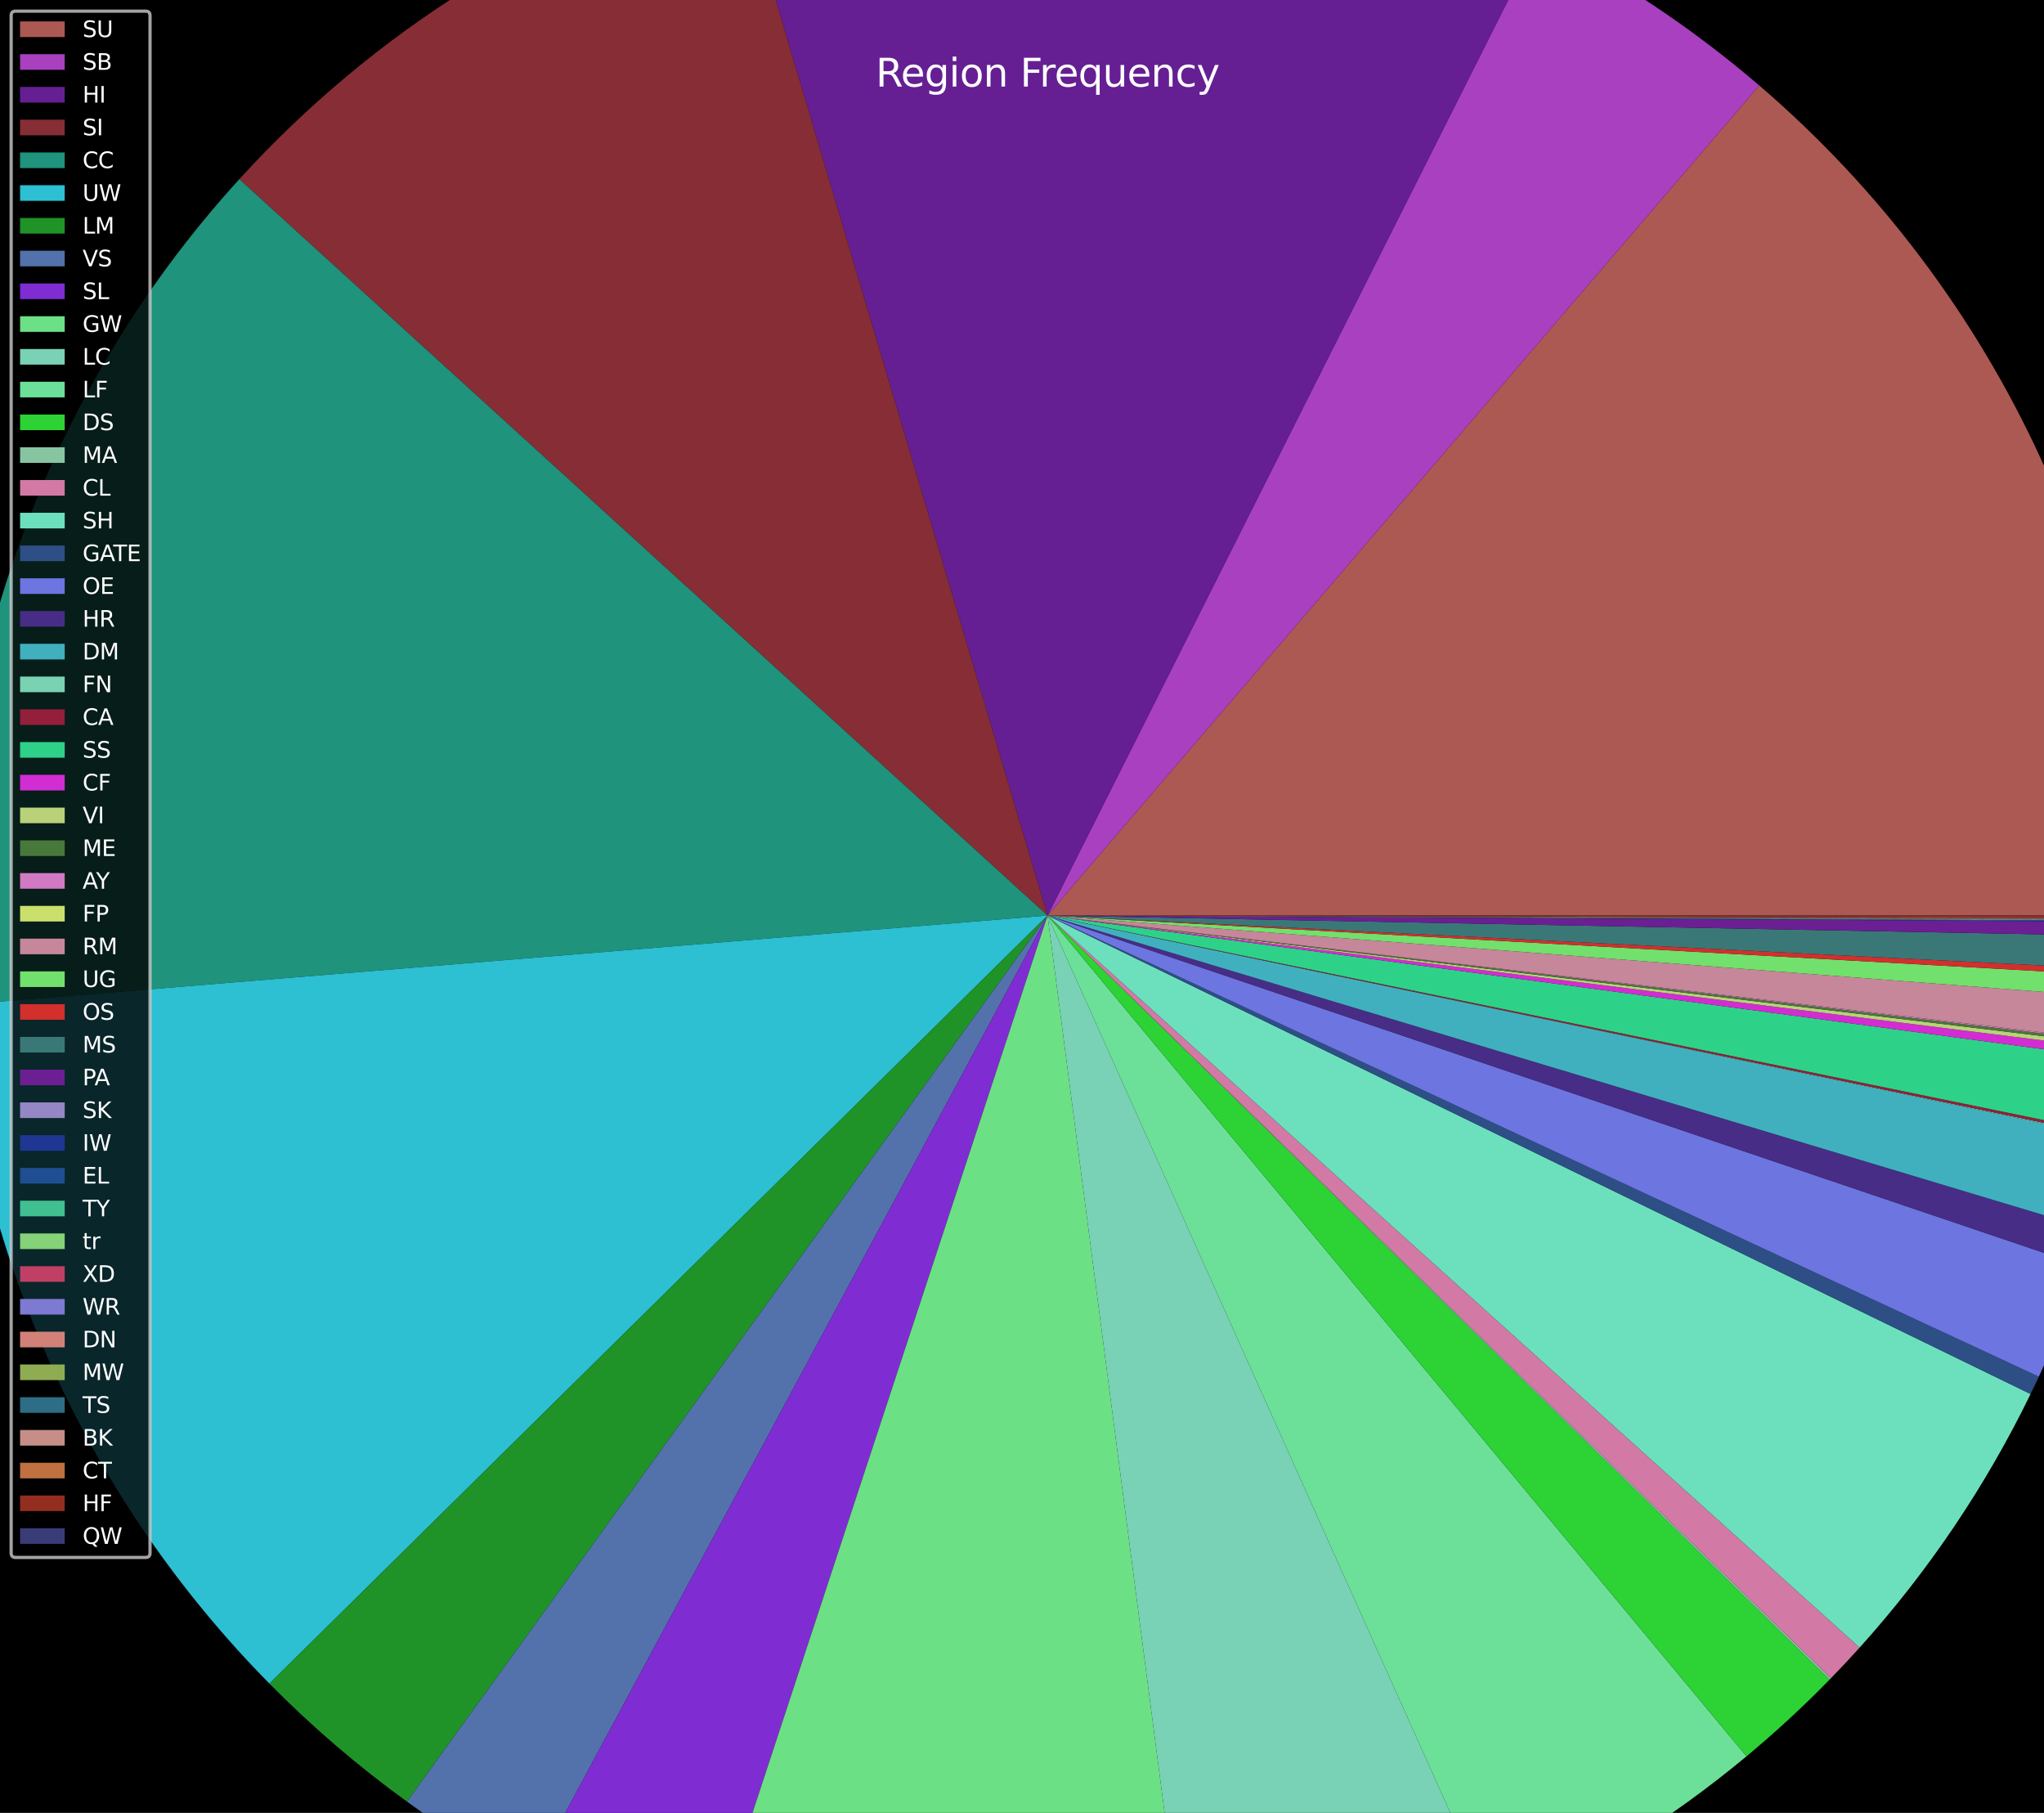<svg xmlns:xlink="http://www.w3.org/1999/xlink" width="847.68" height="751.68" viewBox="0 0 635.76 563.76" xmlns="http://www.w3.org/2000/svg" version="1.1"><defs><style type="text/css">*{stroke-linejoin:round;stroke-linecap:butt}</style></defs><g id="figure_1"><g id="patch_1"><path d="M 0 563.76 L 635.76 563.76 L 635.76 0 L 0 0 z"/></g><g id="axes_1"><g id="patch_2"><path d="M 665.868 284.699 C 665.868 235.665 655.262 187.206 634.779 142.655 C 614.296 98.103 584.417 58.505 547.197 26.584 L 325.827 284.699 z" fill="#ac5953"/></g><g id="patch_3"><path d="M 547.197 26.584 C 536.754 17.628 525.778 9.314 514.328 1.688 C 502.879 -5.938 490.977 -12.863 478.688 -19.047 L 325.827 284.699 z" fill="#a840bf"/></g><g id="patch_4"><path d="M 478.688 -19.047 C 440.36 -38.336 398.724 -50.197 355.985 -54.002 C 313.245 -57.808 270.169 -53.49 229.035 -41.276 L 325.827 284.699 z" fill="#651f93"/></g><g id="patch_5"><path d="M 229.035 -41.276 C 199.47 -32.497 171.236 -19.736 145.111 -3.346 C 118.986 13.045 95.212 32.913 74.444 55.713 L 325.827 284.699 z" fill="#862d36"/></g><g id="patch_6"><path d="M 74.444 55.713 C 43.01 90.222 19.015 130.836 3.959 175.021 C -11.097 219.205 -16.895 266.02 -13.072 312.542 L 325.827 284.699 z" fill="#1f937c"/></g><g id="patch_7"><path d="M -13.072 312.542 C -9.831 352.001 0.278 390.592 16.796 426.572 C 33.315 462.553 55.991 495.374 83.801 523.554 L 325.827 284.699 z" fill="#2dbfd2"/></g><g id="patch_8"><path d="M 83.801 523.554 C 90.407 530.247 97.287 536.663 104.425 542.786 C 111.562 548.909 118.951 554.733 126.571 560.244 L 325.827 284.699 z" fill="#1f9327"/></g><g id="patch_9"><path d="M 126.571 560.244 C 132.671 564.655 138.916 568.863 145.296 572.859 C 151.675 576.856 158.186 580.64 164.816 584.204 L 325.827 284.699 z" fill="#5372ac"/></g><g id="patch_10"><path d="M 164.816 584.204 C 173.58 588.915 182.545 593.24 191.688 597.164 C 200.83 601.089 210.14 604.611 219.592 607.719 L 325.827 284.699 z" fill="#7f2dd2"/></g><g id="patch_11"><path d="M 219.592 607.719 C 243.707 615.65 268.635 620.856 293.909 623.239 C 319.183 625.622 344.644 625.167 369.817 621.883 L 325.827 284.699 z" fill="#6ce085"/></g><g id="patch_12"><path d="M 369.817 621.883 C 386.247 619.739 402.5 616.397 418.443 611.884 C 434.386 607.371 449.979 601.699 465.095 594.912 L 325.827 284.699 z" fill="#79d2b5"/></g><g id="patch_13"><path d="M 465.095 594.912 C 479.146 588.604 492.752 581.349 505.819 573.196 C 518.886 565.044 531.384 556.013 543.227 546.166 L 325.827 284.699 z" fill="#6ce098"/></g><g id="patch_14"><path d="M 543.227 546.166 C 547.74 542.414 552.154 538.546 556.466 534.566 C 560.778 530.586 564.987 526.494 569.087 522.296 L 325.827 284.699 z" fill="#2dd235"/></g><g id="patch_15"><path d="M 569.087 522.296 C 569.154 522.228 569.22 522.16 569.286 522.092 C 569.352 522.025 569.418 521.957 569.485 521.889 L 325.827 284.699 z" fill="#87c5a1"/></g><g id="patch_16"><path d="M 569.485 521.889 C 571.003 520.329 572.505 518.756 573.993 517.167 C 575.481 515.579 576.953 513.977 578.41 512.361 L 325.827 284.699 z" fill="#d279a6"/></g><g id="patch_17"><path d="M 578.41 512.361 C 589.063 500.542 598.873 487.99 607.768 474.798 C 616.663 461.605 624.621 447.805 631.583 433.498 L 325.827 284.699 z" fill="#6ce0bd"/></g><g id="patch_18"><path d="M 631.583 433.498 C 632.019 432.603 632.45 431.706 632.878 430.808 C 633.306 429.909 633.729 429.009 634.149 428.106 L 325.827 284.699 z" fill="#2d4f86"/></g><g id="patch_19"><path d="M 634.149 428.106 C 636.754 422.505 639.206 416.834 641.502 411.099 C 643.799 405.365 645.938 399.569 647.919 393.717 L 325.827 284.699 z" fill="#6c75e0"/></g><g id="patch_20"><path d="M 647.919 393.717 C 648.541 391.878 649.148 390.033 649.739 388.184 C 650.33 386.334 650.905 384.479 651.464 382.619 L 325.827 284.699 z" fill="#472d86"/></g><g id="patch_21"><path d="M 651.464 382.619 C 652.872 377.939 654.178 373.229 655.382 368.493 C 656.587 363.756 657.689 358.994 658.688 354.21 L 325.827 284.699 z" fill="#40b0bf"/></g><g id="patch_22"><path d="M 658.688 354.21 C 658.696 354.171 658.704 354.131 658.712 354.092 C 658.721 354.052 658.729 354.013 658.737 353.973 L 325.827 284.699 z" fill="#79d2b2"/></g><g id="patch_23"><path d="M 658.737 353.973 C 658.768 353.825 658.799 353.677 658.829 353.528 C 658.86 353.38 658.89 353.232 658.921 353.084 L 325.827 284.699 z" fill="#931f3c"/></g><g id="patch_24"><path d="M 658.921 353.084 C 659.708 349.249 660.429 345.402 661.083 341.543 C 661.738 337.684 662.325 333.814 662.846 329.934 L 325.827 284.699 z" fill="#2dd288"/></g><g id="patch_25"><path d="M 662.846 329.934 C 662.911 329.45 662.975 328.966 663.038 328.481 C 663.101 327.997 663.163 327.512 663.223 327.028 L 325.827 284.699 z" fill="#d22dd2"/></g><g id="patch_26"><path d="M 663.223 327.028 C 663.253 326.791 663.282 326.555 663.312 326.319 C 663.341 326.082 663.37 325.846 663.398 325.609 L 325.827 284.699 z" fill="#b9d279"/></g><g id="patch_27"><path d="M 663.398 325.609 C 663.416 325.461 663.434 325.313 663.452 325.164 C 663.47 325.016 663.487 324.868 663.505 324.719 L 325.827 284.699 z" fill="#48783a"/></g><g id="patch_28"><path d="M 663.505 324.719 C 663.512 324.659 663.519 324.599 663.526 324.539 C 663.533 324.479 663.54 324.419 663.548 324.359 L 325.827 284.699 z" fill="#d279c3"/></g><g id="patch_29"><path d="M 663.548 324.359 C 663.548 324.357 663.548 324.355 663.548 324.352 C 663.548 324.35 663.549 324.348 663.549 324.346 L 325.827 284.699 z" fill="#cae06c"/></g><g id="patch_30"><path d="M 663.549 324.346 C 663.815 322.077 664.059 319.805 664.28 317.53 C 664.5 315.256 664.698 312.98 664.873 310.701 L 325.827 284.699 z" fill="#c58799"/></g><g id="patch_31"><path d="M 664.873 310.701 C 664.962 309.54 665.045 308.378 665.122 307.216 C 665.199 306.054 665.27 304.891 665.335 303.728 L 325.827 284.699 z" fill="#72e06c"/></g><g id="patch_32"><path d="M 665.335 303.728 C 665.354 303.4 665.372 303.071 665.389 302.743 C 665.407 302.414 665.424 302.085 665.44 301.757 L 325.827 284.699 z" fill="#d22f2d"/></g><g id="patch_33"><path d="M 665.44 301.757 C 665.529 299.989 665.604 298.22 665.665 296.451 C 665.726 294.681 665.774 292.912 665.807 291.142 L 325.827 284.699 z" fill="#3a7877"/></g><g id="patch_34"><path d="M 665.807 291.142 C 665.821 290.395 665.833 289.648 665.842 288.901 C 665.851 288.155 665.858 287.408 665.863 286.661 L 325.827 284.699 z" fill="#6b1f93"/></g><g id="patch_35"><path d="M 665.863 286.661 C 665.863 286.657 665.863 286.653 665.863 286.649 C 665.863 286.645 665.863 286.641 665.863 286.637 L 325.827 284.699 z" fill="#9587c5"/></g><g id="patch_36"><path d="M 665.863 286.637 C 665.863 286.635 665.863 286.633 665.863 286.631 C 665.863 286.629 665.863 286.627 665.863 286.625 L 325.827 284.699 z" fill="#1f3693"/></g><g id="patch_37"><path d="M 665.863 286.625 C 665.863 286.564 665.863 286.503 665.864 286.443 C 665.864 286.382 665.864 286.322 665.865 286.261 L 325.827 284.699 z" fill="#1f4e93"/></g><g id="patch_38"><path d="M 665.865 286.261 C 665.865 286.257 665.865 286.253 665.865 286.249 C 665.865 286.245 665.865 286.241 665.865 286.237 L 325.827 284.699 z" fill="#40bf90"/></g><g id="patch_39"><path d="M 665.865 286.237 C 665.865 286.205 665.865 286.172 665.865 286.14 C 665.865 286.108 665.865 286.075 665.866 286.043 L 325.827 284.699 z" fill="#85d279"/></g><g id="patch_40"><path d="M 665.866 286.043 C 665.866 286.019 665.866 285.995 665.866 285.971 C 665.866 285.946 665.866 285.922 665.866 285.898 L 325.827 284.699 z" fill="#bf4064"/></g><g id="patch_41"><path d="M 665.866 285.898 C 665.866 285.868 665.866 285.837 665.866 285.807 C 665.867 285.777 665.867 285.746 665.867 285.716 L 325.827 284.699 z" fill="#7e79d2"/></g><g id="patch_42"><path d="M 665.867 285.716 C 665.867 285.706 665.867 285.696 665.867 285.686 C 665.867 285.676 665.867 285.666 665.867 285.656 L 325.827 284.699 z" fill="#d28179"/></g><g id="patch_43"><path d="M 665.867 285.656 C 665.867 285.646 665.867 285.635 665.867 285.625 C 665.867 285.615 665.867 285.605 665.867 285.595 L 325.827 284.699 z" fill="#90ac53"/></g><g id="patch_44"><path d="M 665.867 285.595 C 665.867 285.593 665.867 285.591 665.867 285.589 C 665.867 285.587 665.867 285.585 665.867 285.583 L 325.827 284.699 z" fill="#2d6d86"/></g><g id="patch_45"><path d="M 665.867 285.583 C 665.867 285.567 665.867 285.551 665.867 285.534 C 665.867 285.518 665.867 285.502 665.867 285.486 L 325.827 284.699 z" fill="#c58f87"/></g><g id="patch_46"><path d="M 665.867 285.486 C 665.867 285.484 665.867 285.482 665.867 285.48 C 665.867 285.478 665.867 285.476 665.867 285.474 L 325.827 284.699 z" fill="#bf7140"/></g><g id="patch_47"><path d="M 665.867 285.474 C 665.868 285.353 665.868 285.232 665.868 285.111 C 665.868 284.989 665.868 284.868 665.868 284.747 L 325.827 284.699 z" fill="#932d1f"/></g><g id="patch_48"><path d="M 665.868 284.747 C 665.868 284.739 665.868 284.731 665.868 284.723 C 665.868 284.715 665.868 284.707 665.868 284.699 L 325.827 284.699 z" fill="#3a3c78"/></g><g id="text_1"><g transform="translate(272.384 26.924) scale(0.12 -0.12)" fill="#ffffff"><defs><path id="DejaVuSans-52" d="M 2841 2188 Q 3044 2119 3236 1894 Q 3428 1669 3622 1275 L 4263 0 L 3584 0 L 2988 1197 Q 2756 1666 2539 1819 Q 2322 1972 1947 1972 L 1259 1972 L 1259 0 L 628 0 L 628 4666 L 2053 4666 Q 2853 4666 3247 4331 Q 3641 3997 3641 3322 Q 3641 2881 3436 2590 Q 3231 2300 2841 2188 z M 1259 4147 L 1259 2491 L 2053 2491 Q 2509 2491 2742 2702 Q 2975 2913 2975 3322 Q 2975 3731 2742 3939 Q 2509 4147 2053 4147 L 1259 4147 z" transform="scale(0.016)"/><path id="DejaVuSans-65" d="M 3597 1894 L 3597 1613 L 953 1613 Q 991 1019 1311 708 Q 1631 397 2203 397 Q 2534 397 2845 478 Q 3156 559 3463 722 L 3463 178 Q 3153 47 2828 -22 Q 2503 -91 2169 -91 Q 1331 -91 842 396 Q 353 884 353 1716 Q 353 2575 817 3079 Q 1281 3584 2069 3584 Q 2775 3584 3186 3129 Q 3597 2675 3597 1894 z M 3022 2063 Q 3016 2534 2758 2815 Q 2500 3097 2075 3097 Q 1594 3097 1305 2825 Q 1016 2553 972 2059 L 3022 2063 z" transform="scale(0.016)"/><path id="DejaVuSans-67" d="M 2906 1791 Q 2906 2416 2648 2759 Q 2391 3103 1925 3103 Q 1463 3103 1205 2759 Q 947 2416 947 1791 Q 947 1169 1205 825 Q 1463 481 1925 481 Q 2391 481 2648 825 Q 2906 1169 2906 1791 z M 3481 434 Q 3481 -459 3084 -895 Q 2688 -1331 1869 -1331 Q 1566 -1331 1297 -1286 Q 1028 -1241 775 -1147 L 775 -588 Q 1028 -725 1275 -790 Q 1522 -856 1778 -856 Q 2344 -856 2625 -561 Q 2906 -266 2906 331 L 2906 616 Q 2728 306 2450 153 Q 2172 0 1784 0 Q 1141 0 747 490 Q 353 981 353 1791 Q 353 2603 747 3093 Q 1141 3584 1784 3584 Q 2172 3584 2450 3431 Q 2728 3278 2906 2969 L 2906 3500 L 3481 3500 L 3481 434 z" transform="scale(0.016)"/><path id="DejaVuSans-69" d="M 603 3500 L 1178 3500 L 1178 0 L 603 0 L 603 3500 z M 603 4863 L 1178 4863 L 1178 4134 L 603 4134 L 603 4863 z" transform="scale(0.016)"/><path id="DejaVuSans-6f" d="M 1959 3097 Q 1497 3097 1228 2736 Q 959 2375 959 1747 Q 959 1119 1226 758 Q 1494 397 1959 397 Q 2419 397 2687 759 Q 2956 1122 2956 1747 Q 2956 2369 2687 2733 Q 2419 3097 1959 3097 z M 1959 3584 Q 2709 3584 3137 3096 Q 3566 2609 3566 1747 Q 3566 888 3137 398 Q 2709 -91 1959 -91 Q 1206 -91 779 398 Q 353 888 353 1747 Q 353 2609 779 3096 Q 1206 3584 1959 3584 z" transform="scale(0.016)"/><path id="DejaVuSans-6e" d="M 3513 2113 L 3513 0 L 2938 0 L 2938 2094 Q 2938 2591 2744 2837 Q 2550 3084 2163 3084 Q 1697 3084 1428 2787 Q 1159 2491 1159 1978 L 1159 0 L 581 0 L 581 3500 L 1159 3500 L 1159 2956 Q 1366 3272 1645 3428 Q 1925 3584 2291 3584 Q 2894 3584 3203 3211 Q 3513 2838 3513 2113 z" transform="scale(0.016)"/><path id="DejaVuSans-20" transform="scale(0.016)"/><path id="DejaVuSans-46" d="M 628 4666 L 3309 4666 L 3309 4134 L 1259 4134 L 1259 2759 L 3109 2759 L 3109 2228 L 1259 2228 L 1259 0 L 628 0 L 628 4666 z" transform="scale(0.016)"/><path id="DejaVuSans-72" d="M 2631 2963 Q 2534 3019 2420 3045 Q 2306 3072 2169 3072 Q 1681 3072 1420 2755 Q 1159 2438 1159 1844 L 1159 0 L 581 0 L 581 3500 L 1159 3500 L 1159 2956 Q 1341 3275 1631 3429 Q 1922 3584 2338 3584 Q 2397 3584 2469 3576 Q 2541 3569 2628 3553 L 2631 2963 z" transform="scale(0.016)"/><path id="DejaVuSans-71" d="M 947 1747 Q 947 1113 1208 752 Q 1469 391 1925 391 Q 2381 391 2643 752 Q 2906 1113 2906 1747 Q 2906 2381 2643 2742 Q 2381 3103 1925 3103 Q 1469 3103 1208 2742 Q 947 2381 947 1747 z M 2906 525 Q 2725 213 2448 61 Q 2172 -91 1784 -91 Q 1150 -91 751 415 Q 353 922 353 1747 Q 353 2572 751 3078 Q 1150 3584 1784 3584 Q 2172 3584 2448 3432 Q 2725 3281 2906 2969 L 2906 3500 L 3481 3500 L 3481 -1331 L 2906 -1331 L 2906 525 z" transform="scale(0.016)"/><path id="DejaVuSans-75" d="M 544 1381 L 544 3500 L 1119 3500 L 1119 1403 Q 1119 906 1312 657 Q 1506 409 1894 409 Q 2359 409 2629 706 Q 2900 1003 2900 1516 L 2900 3500 L 3475 3500 L 3475 0 L 2900 0 L 2900 538 Q 2691 219 2414 64 Q 2138 -91 1772 -91 Q 1169 -91 856 284 Q 544 659 544 1381 z M 1991 3584 L 1991 3584 z" transform="scale(0.016)"/><path id="DejaVuSans-63" d="M 3122 3366 L 3122 2828 Q 2878 2963 2633 3030 Q 2388 3097 2138 3097 Q 1578 3097 1268 2742 Q 959 2388 959 1747 Q 959 1106 1268 751 Q 1578 397 2138 397 Q 2388 397 2633 464 Q 2878 531 3122 666 L 3122 134 Q 2881 22 2623 -34 Q 2366 -91 2075 -91 Q 1284 -91 818 406 Q 353 903 353 1747 Q 353 2603 823 3093 Q 1294 3584 2113 3584 Q 2378 3584 2631 3529 Q 2884 3475 3122 3366 z" transform="scale(0.016)"/><path id="DejaVuSans-79" d="M 2059 -325 Q 1816 -950 1584 -1140 Q 1353 -1331 966 -1331 L 506 -1331 L 506 -850 L 844 -850 Q 1081 -850 1212 -737 Q 1344 -625 1503 -206 L 1606 56 L 191 3500 L 800 3500 L 1894 763 L 2988 3500 L 3597 3500 L 2059 -325 z" transform="scale(0.016)"/></defs><use xlink:href="#DejaVuSans-52"/><use xlink:href="#DejaVuSans-65" x="64.982"/><use xlink:href="#DejaVuSans-67" x="126.506"/><use xlink:href="#DejaVuSans-69" x="189.982"/><use xlink:href="#DejaVuSans-6f" x="217.766"/><use xlink:href="#DejaVuSans-6e" x="278.947"/><use xlink:href="#DejaVuSans-20" x="342.326"/><use xlink:href="#DejaVuSans-46" x="374.113"/><use xlink:href="#DejaVuSans-72" x="424.383"/><use xlink:href="#DejaVuSans-65" x="463.246"/><use xlink:href="#DejaVuSans-71" x="524.77"/><use xlink:href="#DejaVuSans-75" x="588.246"/><use xlink:href="#DejaVuSans-65" x="651.625"/><use xlink:href="#DejaVuSans-6e" x="713.148"/><use xlink:href="#DejaVuSans-63" x="776.527"/><use xlink:href="#DejaVuSans-79" x="831.508"/></g></g></g><g id="legend_1"><g id="patch_49"><path d="M 4.858 484.323 L 45.277 484.323 Q 46.665 484.323 46.665 482.935 L 46.665 4.858 Q 46.665 3.47 45.277 3.47 L 4.858 3.47 Q 3.47 3.47 3.47 4.858 L 3.47 482.935 Q 3.47 484.323 4.858 484.323 z" opacity="0.8" stroke="#cccccc" stroke-linejoin="miter"/></g><g id="patch_50"><path d="M 6.246 11.519 L 20.126 11.519 L 20.126 6.661 L 6.246 6.661 z" fill="#ac5953"/></g><g id="text_2"><g transform="translate(25.678 11.519) scale(0.069 -0.069)" fill="#ffffff"><defs><path id="DejaVuSans-53" d="M 3425 4513 L 3425 3897 Q 3066 4069 2747 4153 Q 2428 4238 2131 4238 Q 1616 4238 1336 4038 Q 1056 3838 1056 3469 Q 1056 3159 1242 3001 Q 1428 2844 1947 2747 L 2328 2669 Q 3034 2534 3370 2195 Q 3706 1856 3706 1288 Q 3706 609 3251 259 Q 2797 -91 1919 -91 Q 1588 -91 1214 -16 Q 841 59 441 206 L 441 856 Q 825 641 1194 531 Q 1563 422 1919 422 Q 2459 422 2753 634 Q 3047 847 3047 1241 Q 3047 1584 2836 1778 Q 2625 1972 2144 2069 L 1759 2144 Q 1053 2284 737 2584 Q 422 2884 422 3419 Q 422 4038 858 4394 Q 1294 4750 2059 4750 Q 2388 4750 2728 4690 Q 3069 4631 3425 4513 z" transform="scale(0.016)"/><path id="DejaVuSans-55" d="M 556 4666 L 1191 4666 L 1191 1831 Q 1191 1081 1462 751 Q 1734 422 2344 422 Q 2950 422 3222 751 Q 3494 1081 3494 1831 L 3494 4666 L 4128 4666 L 4128 1753 Q 4128 841 3676 375 Q 3225 -91 2344 -91 Q 1459 -91 1007 375 Q 556 841 556 1753 L 556 4666 z" transform="scale(0.016)"/></defs><use xlink:href="#DejaVuSans-53"/><use xlink:href="#DejaVuSans-55" x="63.477"/></g></g><g id="patch_51"><path d="M 6.246 21.706 L 20.126 21.706 L 20.126 16.848 L 6.246 16.848 z" fill="#a840bf"/></g><g id="text_3"><g transform="translate(25.678 21.706) scale(0.069 -0.069)" fill="#ffffff"><defs><path id="DejaVuSans-42" d="M 1259 2228 L 1259 519 L 2272 519 Q 2781 519 3026 730 Q 3272 941 3272 1375 Q 3272 1813 3026 2020 Q 2781 2228 2272 2228 L 1259 2228 z M 1259 4147 L 1259 2741 L 2194 2741 Q 2656 2741 2882 2914 Q 3109 3088 3109 3444 Q 3109 3797 2882 3972 Q 2656 4147 2194 4147 L 1259 4147 z M 628 4666 L 2241 4666 Q 2963 4666 3353 4366 Q 3744 4066 3744 3513 Q 3744 3084 3544 2831 Q 3344 2578 2956 2516 Q 3422 2416 3680 2098 Q 3938 1781 3938 1306 Q 3938 681 3513 340 Q 3088 0 2303 0 L 628 0 L 628 4666 z" transform="scale(0.016)"/></defs><use xlink:href="#DejaVuSans-53"/><use xlink:href="#DejaVuSans-42" x="63.477"/></g></g><g id="patch_52"><path d="M 6.246 31.893 L 20.126 31.893 L 20.126 27.035 L 6.246 27.035 z" fill="#651f93"/></g><g id="text_4"><g transform="translate(25.678 31.893) scale(0.069 -0.069)" fill="#ffffff"><defs><path id="DejaVuSans-48" d="M 628 4666 L 1259 4666 L 1259 2753 L 3553 2753 L 3553 4666 L 4184 4666 L 4184 0 L 3553 0 L 3553 2222 L 1259 2222 L 1259 0 L 628 0 L 628 4666 z" transform="scale(0.016)"/><path id="DejaVuSans-49" d="M 628 4666 L 1259 4666 L 1259 0 L 628 0 L 628 4666 z" transform="scale(0.016)"/></defs><use xlink:href="#DejaVuSans-48"/><use xlink:href="#DejaVuSans-49" x="75.195"/></g></g><g id="patch_53"><path d="M 6.246 42.079 L 20.126 42.079 L 20.126 37.221 L 6.246 37.221 z" fill="#862d36"/></g><g id="text_5"><g transform="translate(25.678 42.079) scale(0.069 -0.069)" fill="#ffffff"><use xlink:href="#DejaVuSans-53"/><use xlink:href="#DejaVuSans-49" x="63.477"/></g></g><g id="patch_54"><path d="M 6.246 52.266 L 20.126 52.266 L 20.126 47.408 L 6.246 47.408 z" fill="#1f937c"/></g><g id="text_6"><g transform="translate(25.678 52.266) scale(0.069 -0.069)" fill="#ffffff"><defs><path id="DejaVuSans-43" d="M 4122 4306 L 4122 3641 Q 3803 3938 3442 4084 Q 3081 4231 2675 4231 Q 1875 4231 1450 3742 Q 1025 3253 1025 2328 Q 1025 1406 1450 917 Q 1875 428 2675 428 Q 3081 428 3442 575 Q 3803 722 4122 1019 L 4122 359 Q 3791 134 3420 21 Q 3050 -91 2638 -91 Q 1578 -91 968 557 Q 359 1206 359 2328 Q 359 3453 968 4101 Q 1578 4750 2638 4750 Q 3056 4750 3426 4639 Q 3797 4528 4122 4306 z" transform="scale(0.016)"/></defs><use xlink:href="#DejaVuSans-43"/><use xlink:href="#DejaVuSans-43" x="69.824"/></g></g><g id="patch_55"><path d="M 6.246 62.452 L 20.126 62.452 L 20.126 57.594 L 6.246 57.594 z" fill="#2dbfd2"/></g><g id="text_7"><g transform="translate(25.678 62.452) scale(0.069 -0.069)" fill="#ffffff"><defs><path id="DejaVuSans-57" d="M 213 4666 L 850 4666 L 1831 722 L 2809 4666 L 3519 4666 L 4500 722 L 5478 4666 L 6119 4666 L 4947 0 L 4153 0 L 3169 4050 L 2175 0 L 1381 0 L 213 4666 z" transform="scale(0.016)"/></defs><use xlink:href="#DejaVuSans-55"/><use xlink:href="#DejaVuSans-57" x="73.193"/></g></g><g id="patch_56"><path d="M 6.246 72.639 L 20.126 72.639 L 20.126 67.781 L 6.246 67.781 z" fill="#1f9327"/></g><g id="text_8"><g transform="translate(25.678 72.639) scale(0.069 -0.069)" fill="#ffffff"><defs><path id="DejaVuSans-4c" d="M 628 4666 L 1259 4666 L 1259 531 L 3531 531 L 3531 0 L 628 0 L 628 4666 z" transform="scale(0.016)"/><path id="DejaVuSans-4d" d="M 628 4666 L 1569 4666 L 2759 1491 L 3956 4666 L 4897 4666 L 4897 0 L 4281 0 L 4281 4097 L 3078 897 L 2444 897 L 1241 4097 L 1241 0 L 628 0 L 628 4666 z" transform="scale(0.016)"/></defs><use xlink:href="#DejaVuSans-4c"/><use xlink:href="#DejaVuSans-4d" x="55.713"/></g></g><g id="patch_57"><path d="M 6.246 82.826 L 20.126 82.826 L 20.126 77.968 L 6.246 77.968 z" fill="#5372ac"/></g><g id="text_9"><g transform="translate(25.678 82.826) scale(0.069 -0.069)" fill="#ffffff"><defs><path id="DejaVuSans-56" d="M 1831 0 L 50 4666 L 709 4666 L 2188 738 L 3669 4666 L 4325 4666 L 2547 0 L 1831 0 z" transform="scale(0.016)"/></defs><use xlink:href="#DejaVuSans-56"/><use xlink:href="#DejaVuSans-53" x="68.408"/></g></g><g id="patch_58"><path d="M 6.246 93.012 L 20.126 93.012 L 20.126 88.154 L 6.246 88.154 z" fill="#7f2dd2"/></g><g id="text_10"><g transform="translate(25.678 93.012) scale(0.069 -0.069)" fill="#ffffff"><use xlink:href="#DejaVuSans-53"/><use xlink:href="#DejaVuSans-4c" x="63.477"/></g></g><g id="patch_59"><path d="M 6.246 103.199 L 20.126 103.199 L 20.126 98.341 L 6.246 98.341 z" fill="#6ce085"/></g><g id="text_11"><g transform="translate(25.678 103.199) scale(0.069 -0.069)" fill="#ffffff"><defs><path id="DejaVuSans-47" d="M 3809 666 L 3809 1919 L 2778 1919 L 2778 2438 L 4434 2438 L 4434 434 Q 4069 175 3628 42 Q 3188 -91 2688 -91 Q 1594 -91 976 548 Q 359 1188 359 2328 Q 359 3472 976 4111 Q 1594 4750 2688 4750 Q 3144 4750 3555 4637 Q 3966 4525 4313 4306 L 4313 3634 Q 3963 3931 3569 4081 Q 3175 4231 2741 4231 Q 1884 4231 1454 3753 Q 1025 3275 1025 2328 Q 1025 1384 1454 906 Q 1884 428 2741 428 Q 3075 428 3337 486 Q 3600 544 3809 666 z" transform="scale(0.016)"/></defs><use xlink:href="#DejaVuSans-47"/><use xlink:href="#DejaVuSans-57" x="77.49"/></g></g><g id="patch_60"><path d="M 6.246 113.386 L 20.126 113.386 L 20.126 108.528 L 6.246 108.528 z" fill="#79d2b5"/></g><g id="text_12"><g transform="translate(25.678 113.386) scale(0.069 -0.069)" fill="#ffffff"><use xlink:href="#DejaVuSans-4c"/><use xlink:href="#DejaVuSans-43" x="55.713"/></g></g><g id="patch_61"><path d="M 6.246 123.572 L 20.126 123.572 L 20.126 118.714 L 6.246 118.714 z" fill="#6ce098"/></g><g id="text_13"><g transform="translate(25.678 123.572) scale(0.069 -0.069)" fill="#ffffff"><use xlink:href="#DejaVuSans-4c"/><use xlink:href="#DejaVuSans-46" x="55.713"/></g></g><g id="patch_62"><path d="M 6.246 133.759 L 20.126 133.759 L 20.126 128.901 L 6.246 128.901 z" fill="#2dd235"/></g><g id="text_14"><g transform="translate(25.678 133.759) scale(0.069 -0.069)" fill="#ffffff"><defs><path id="DejaVuSans-44" d="M 1259 4147 L 1259 519 L 2022 519 Q 2988 519 3436 956 Q 3884 1394 3884 2338 Q 3884 3275 3436 3711 Q 2988 4147 2022 4147 L 1259 4147 z M 628 4666 L 1925 4666 Q 3281 4666 3915 4102 Q 4550 3538 4550 2338 Q 4550 1131 3912 565 Q 3275 0 1925 0 L 628 0 L 628 4666 z" transform="scale(0.016)"/></defs><use xlink:href="#DejaVuSans-44"/><use xlink:href="#DejaVuSans-53" x="77.002"/></g></g><g id="patch_63"><path d="M 6.246 143.945 L 20.126 143.945 L 20.126 139.087 L 6.246 139.087 z" fill="#87c5a1"/></g><g id="text_15"><g transform="translate(25.678 143.945) scale(0.069 -0.069)" fill="#ffffff"><defs><path id="DejaVuSans-41" d="M 2188 4044 L 1331 1722 L 3047 1722 L 2188 4044 z M 1831 4666 L 2547 4666 L 4325 0 L 3669 0 L 3244 1197 L 1141 1197 L 716 0 L 50 0 L 1831 4666 z" transform="scale(0.016)"/></defs><use xlink:href="#DejaVuSans-4d"/><use xlink:href="#DejaVuSans-41" x="86.279"/></g></g><g id="patch_64"><path d="M 6.246 154.132 L 20.126 154.132 L 20.126 149.274 L 6.246 149.274 z" fill="#d279a6"/></g><g id="text_16"><g transform="translate(25.678 154.132) scale(0.069 -0.069)" fill="#ffffff"><use xlink:href="#DejaVuSans-43"/><use xlink:href="#DejaVuSans-4c" x="69.824"/></g></g><g id="patch_65"><path d="M 6.246 164.319 L 20.126 164.319 L 20.126 159.461 L 6.246 159.461 z" fill="#6ce0bd"/></g><g id="text_17"><g transform="translate(25.678 164.319) scale(0.069 -0.069)" fill="#ffffff"><use xlink:href="#DejaVuSans-53"/><use xlink:href="#DejaVuSans-48" x="63.477"/></g></g><g id="patch_66"><path d="M 6.246 174.505 L 20.126 174.505 L 20.126 169.647 L 6.246 169.647 z" fill="#2d4f86"/></g><g id="text_18"><g transform="translate(25.678 174.505) scale(0.069 -0.069)" fill="#ffffff"><defs><path id="DejaVuSans-54" d="M -19 4666 L 3928 4666 L 3928 4134 L 2272 4134 L 2272 0 L 1638 0 L 1638 4134 L -19 4134 L -19 4666 z" transform="scale(0.016)"/><path id="DejaVuSans-45" d="M 628 4666 L 3578 4666 L 3578 4134 L 1259 4134 L 1259 2753 L 3481 2753 L 3481 2222 L 1259 2222 L 1259 531 L 3634 531 L 3634 0 L 628 0 L 628 4666 z" transform="scale(0.016)"/></defs><use xlink:href="#DejaVuSans-47"/><use xlink:href="#DejaVuSans-41" x="77.49"/><use xlink:href="#DejaVuSans-54" x="138.148"/><use xlink:href="#DejaVuSans-45" x="199.232"/></g></g><g id="patch_67"><path d="M 6.246 184.692 L 20.126 184.692 L 20.126 179.834 L 6.246 179.834 z" fill="#6c75e0"/></g><g id="text_19"><g transform="translate(25.678 184.692) scale(0.069 -0.069)" fill="#ffffff"><defs><path id="DejaVuSans-4f" d="M 2522 4238 Q 1834 4238 1429 3725 Q 1025 3213 1025 2328 Q 1025 1447 1429 934 Q 1834 422 2522 422 Q 3209 422 3611 934 Q 4013 1447 4013 2328 Q 4013 3213 3611 3725 Q 3209 4238 2522 4238 z M 2522 4750 Q 3503 4750 4090 4092 Q 4678 3434 4678 2328 Q 4678 1225 4090 567 Q 3503 -91 2522 -91 Q 1538 -91 948 565 Q 359 1222 359 2328 Q 359 3434 948 4092 Q 1538 4750 2522 4750 z" transform="scale(0.016)"/></defs><use xlink:href="#DejaVuSans-4f"/><use xlink:href="#DejaVuSans-45" x="78.711"/></g></g><g id="patch_68"><path d="M 6.246 194.878 L 20.126 194.878 L 20.126 190.02 L 6.246 190.02 z" fill="#472d86"/></g><g id="text_20"><g transform="translate(25.678 194.878) scale(0.069 -0.069)" fill="#ffffff"><use xlink:href="#DejaVuSans-48"/><use xlink:href="#DejaVuSans-52" x="75.195"/></g></g><g id="patch_69"><path d="M 6.246 205.065 L 20.126 205.065 L 20.126 200.207 L 6.246 200.207 z" fill="#40b0bf"/></g><g id="text_21"><g transform="translate(25.678 205.065) scale(0.069 -0.069)" fill="#ffffff"><use xlink:href="#DejaVuSans-44"/><use xlink:href="#DejaVuSans-4d" x="77.002"/></g></g><g id="patch_70"><path d="M 6.246 215.252 L 20.126 215.252 L 20.126 210.394 L 6.246 210.394 z" fill="#79d2b2"/></g><g id="text_22"><g transform="translate(25.678 215.252) scale(0.069 -0.069)" fill="#ffffff"><defs><path id="DejaVuSans-4e" d="M 628 4666 L 1478 4666 L 3547 763 L 3547 4666 L 4159 4666 L 4159 0 L 3309 0 L 1241 3903 L 1241 0 L 628 0 L 628 4666 z" transform="scale(0.016)"/></defs><use xlink:href="#DejaVuSans-46"/><use xlink:href="#DejaVuSans-4e" x="57.52"/></g></g><g id="patch_71"><path d="M 6.246 225.438 L 20.126 225.438 L 20.126 220.58 L 6.246 220.58 z" fill="#931f3c"/></g><g id="text_23"><g transform="translate(25.678 225.438) scale(0.069 -0.069)" fill="#ffffff"><use xlink:href="#DejaVuSans-43"/><use xlink:href="#DejaVuSans-41" x="69.824"/></g></g><g id="patch_72"><path d="M 6.246 235.625 L 20.126 235.625 L 20.126 230.767 L 6.246 230.767 z" fill="#2dd288"/></g><g id="text_24"><g transform="translate(25.678 235.625) scale(0.069 -0.069)" fill="#ffffff"><use xlink:href="#DejaVuSans-53"/><use xlink:href="#DejaVuSans-53" x="63.477"/></g></g><g id="patch_73"><path d="M 6.246 245.812 L 20.126 245.812 L 20.126 240.954 L 6.246 240.954 z" fill="#d22dd2"/></g><g id="text_25"><g transform="translate(25.678 245.812) scale(0.069 -0.069)" fill="#ffffff"><use xlink:href="#DejaVuSans-43"/><use xlink:href="#DejaVuSans-46" x="69.824"/></g></g><g id="patch_74"><path d="M 6.246 255.998 L 20.126 255.998 L 20.126 251.14 L 6.246 251.14 z" fill="#b9d279"/></g><g id="text_26"><g transform="translate(25.678 255.998) scale(0.069 -0.069)" fill="#ffffff"><use xlink:href="#DejaVuSans-56"/><use xlink:href="#DejaVuSans-49" x="68.408"/></g></g><g id="patch_75"><path d="M 6.246 266.185 L 20.126 266.185 L 20.126 261.327 L 6.246 261.327 z" fill="#48783a"/></g><g id="text_27"><g transform="translate(25.678 266.185) scale(0.069 -0.069)" fill="#ffffff"><use xlink:href="#DejaVuSans-4d"/><use xlink:href="#DejaVuSans-45" x="86.279"/></g></g><g id="patch_76"><path d="M 6.246 276.371 L 20.126 276.371 L 20.126 271.513 L 6.246 271.513 z" fill="#d279c3"/></g><g id="text_28"><g transform="translate(25.678 276.371) scale(0.069 -0.069)" fill="#ffffff"><defs><path id="DejaVuSans-59" d="M -13 4666 L 666 4666 L 1959 2747 L 3244 4666 L 3922 4666 L 2272 2222 L 2272 0 L 1638 0 L 1638 2222 L -13 4666 z" transform="scale(0.016)"/></defs><use xlink:href="#DejaVuSans-41"/><use xlink:href="#DejaVuSans-59" x="60.658"/></g></g><g id="patch_77"><path d="M 6.246 286.558 L 20.126 286.558 L 20.126 281.7 L 6.246 281.7 z" fill="#cae06c"/></g><g id="text_29"><g transform="translate(25.678 286.558) scale(0.069 -0.069)" fill="#ffffff"><defs><path id="DejaVuSans-50" d="M 1259 4147 L 1259 2394 L 2053 2394 Q 2494 2394 2734 2622 Q 2975 2850 2975 3272 Q 2975 3691 2734 3919 Q 2494 4147 2053 4147 L 1259 4147 z M 628 4666 L 2053 4666 Q 2838 4666 3239 4311 Q 3641 3956 3641 3272 Q 3641 2581 3239 2228 Q 2838 1875 2053 1875 L 1259 1875 L 1259 0 L 628 0 L 628 4666 z" transform="scale(0.016)"/></defs><use xlink:href="#DejaVuSans-46"/><use xlink:href="#DejaVuSans-50" x="57.52"/></g></g><g id="patch_78"><path d="M 6.246 296.745 L 20.126 296.745 L 20.126 291.887 L 6.246 291.887 z" fill="#c58799"/></g><g id="text_30"><g transform="translate(25.678 296.745) scale(0.069 -0.069)" fill="#ffffff"><use xlink:href="#DejaVuSans-52"/><use xlink:href="#DejaVuSans-4d" x="69.482"/></g></g><g id="patch_79"><path d="M 6.246 306.931 L 20.126 306.931 L 20.126 302.073 L 6.246 302.073 z" fill="#72e06c"/></g><g id="text_31"><g transform="translate(25.678 306.931) scale(0.069 -0.069)" fill="#ffffff"><use xlink:href="#DejaVuSans-55"/><use xlink:href="#DejaVuSans-47" x="73.193"/></g></g><g id="patch_80"><path d="M 6.246 317.118 L 20.126 317.118 L 20.126 312.26 L 6.246 312.26 z" fill="#d22f2d"/></g><g id="text_32"><g transform="translate(25.678 317.118) scale(0.069 -0.069)" fill="#ffffff"><use xlink:href="#DejaVuSans-4f"/><use xlink:href="#DejaVuSans-53" x="78.711"/></g></g><g id="patch_81"><path d="M 6.246 327.304 L 20.126 327.304 L 20.126 322.446 L 6.246 322.446 z" fill="#3a7877"/></g><g id="text_33"><g transform="translate(25.678 327.304) scale(0.069 -0.069)" fill="#ffffff"><use xlink:href="#DejaVuSans-4d"/><use xlink:href="#DejaVuSans-53" x="86.279"/></g></g><g id="patch_82"><path d="M 6.246 337.491 L 20.126 337.491 L 20.126 332.633 L 6.246 332.633 z" fill="#6b1f93"/></g><g id="text_34"><g transform="translate(25.678 337.491) scale(0.069 -0.069)" fill="#ffffff"><use xlink:href="#DejaVuSans-50"/><use xlink:href="#DejaVuSans-41" x="53.928"/></g></g><g id="patch_83"><path d="M 6.246 347.678 L 20.126 347.678 L 20.126 342.82 L 6.246 342.82 z" fill="#9587c5"/></g><g id="text_35"><g transform="translate(25.678 347.678) scale(0.069 -0.069)" fill="#ffffff"><defs><path id="DejaVuSans-4b" d="M 628 4666 L 1259 4666 L 1259 2694 L 3353 4666 L 4166 4666 L 1850 2491 L 4331 0 L 3500 0 L 1259 2247 L 1259 0 L 628 0 L 628 4666 z" transform="scale(0.016)"/></defs><use xlink:href="#DejaVuSans-53"/><use xlink:href="#DejaVuSans-4b" x="63.477"/></g></g><g id="patch_84"><path d="M 6.246 357.864 L 20.126 357.864 L 20.126 353.006 L 6.246 353.006 z" fill="#1f3693"/></g><g id="text_36"><g transform="translate(25.678 357.864) scale(0.069 -0.069)" fill="#ffffff"><use xlink:href="#DejaVuSans-49"/><use xlink:href="#DejaVuSans-57" x="29.492"/></g></g><g id="patch_85"><path d="M 6.246 368.051 L 20.126 368.051 L 20.126 363.193 L 6.246 363.193 z" fill="#1f4e93"/></g><g id="text_37"><g transform="translate(25.678 368.051) scale(0.069 -0.069)" fill="#ffffff"><use xlink:href="#DejaVuSans-45"/><use xlink:href="#DejaVuSans-4c" x="63.184"/></g></g><g id="patch_86"><path d="M 6.246 378.238 L 20.126 378.238 L 20.126 373.38 L 6.246 373.38 z" fill="#40bf90"/></g><g id="text_38"><g transform="translate(25.678 378.238) scale(0.069 -0.069)" fill="#ffffff"><use xlink:href="#DejaVuSans-54"/><use xlink:href="#DejaVuSans-59" x="61.084"/></g></g><g id="patch_87"><path d="M 6.246 388.424 L 20.126 388.424 L 20.126 383.566 L 6.246 383.566 z" fill="#85d279"/></g><g id="text_39"><g transform="translate(25.678 388.424) scale(0.069 -0.069)" fill="#ffffff"><defs><path id="DejaVuSans-74" d="M 1172 4494 L 1172 3500 L 2356 3500 L 2356 3053 L 1172 3053 L 1172 1153 Q 1172 725 1289 603 Q 1406 481 1766 481 L 2356 481 L 2356 0 L 1766 0 Q 1100 0 847 248 Q 594 497 594 1153 L 594 3053 L 172 3053 L 172 3500 L 594 3500 L 594 4494 L 1172 4494 z" transform="scale(0.016)"/></defs><use xlink:href="#DejaVuSans-74"/><use xlink:href="#DejaVuSans-72" x="39.209"/></g></g><g id="patch_88"><path d="M 6.246 398.611 L 20.126 398.611 L 20.126 393.753 L 6.246 393.753 z" fill="#bf4064"/></g><g id="text_40"><g transform="translate(25.678 398.611) scale(0.069 -0.069)" fill="#ffffff"><defs><path id="DejaVuSans-58" d="M 403 4666 L 1081 4666 L 2241 2931 L 3406 4666 L 4084 4666 L 2584 2425 L 4184 0 L 3506 0 L 2194 1984 L 872 0 L 191 0 L 1856 2491 L 403 4666 z" transform="scale(0.016)"/></defs><use xlink:href="#DejaVuSans-58"/><use xlink:href="#DejaVuSans-44" x="68.506"/></g></g><g id="patch_89"><path d="M 6.246 408.797 L 20.126 408.797 L 20.126 403.939 L 6.246 403.939 z" fill="#7e79d2"/></g><g id="text_41"><g transform="translate(25.678 408.797) scale(0.069 -0.069)" fill="#ffffff"><use xlink:href="#DejaVuSans-57"/><use xlink:href="#DejaVuSans-52" x="98.877"/></g></g><g id="patch_90"><path d="M 6.246 418.984 L 20.126 418.984 L 20.126 414.126 L 6.246 414.126 z" fill="#d28179"/></g><g id="text_42"><g transform="translate(25.678 418.984) scale(0.069 -0.069)" fill="#ffffff"><use xlink:href="#DejaVuSans-44"/><use xlink:href="#DejaVuSans-4e" x="77.002"/></g></g><g id="patch_91"><path d="M 6.246 429.171 L 20.126 429.171 L 20.126 424.313 L 6.246 424.313 z" fill="#90ac53"/></g><g id="text_43"><g transform="translate(25.678 429.171) scale(0.069 -0.069)" fill="#ffffff"><use xlink:href="#DejaVuSans-4d"/><use xlink:href="#DejaVuSans-57" x="86.279"/></g></g><g id="patch_92"><path d="M 6.246 439.357 L 20.126 439.357 L 20.126 434.499 L 6.246 434.499 z" fill="#2d6d86"/></g><g id="text_44"><g transform="translate(25.678 439.357) scale(0.069 -0.069)" fill="#ffffff"><use xlink:href="#DejaVuSans-54"/><use xlink:href="#DejaVuSans-53" x="61.084"/></g></g><g id="patch_93"><path d="M 6.246 449.544 L 20.126 449.544 L 20.126 444.686 L 6.246 444.686 z" fill="#c58f87"/></g><g id="text_45"><g transform="translate(25.678 449.544) scale(0.069 -0.069)" fill="#ffffff"><use xlink:href="#DejaVuSans-42"/><use xlink:href="#DejaVuSans-4b" x="68.604"/></g></g><g id="patch_94"><path d="M 6.246 459.731 L 20.126 459.731 L 20.126 454.873 L 6.246 454.873 z" fill="#bf7140"/></g><g id="text_46"><g transform="translate(25.678 459.731) scale(0.069 -0.069)" fill="#ffffff"><use xlink:href="#DejaVuSans-43"/><use xlink:href="#DejaVuSans-54" x="69.824"/></g></g><g id="patch_95"><path d="M 6.246 469.917 L 20.126 469.917 L 20.126 465.059 L 6.246 465.059 z" fill="#932d1f"/></g><g id="text_47"><g transform="translate(25.678 469.917) scale(0.069 -0.069)" fill="#ffffff"><use xlink:href="#DejaVuSans-48"/><use xlink:href="#DejaVuSans-46" x="75.195"/></g></g><g id="patch_96"><path d="M 6.246 480.104 L 20.126 480.104 L 20.126 475.246 L 6.246 475.246 z" fill="#3a3c78"/></g><g id="text_48"><g transform="translate(25.678 480.104) scale(0.069 -0.069)" fill="#ffffff"><defs><path id="DejaVuSans-51" d="M 2522 4238 Q 1834 4238 1429 3725 Q 1025 3213 1025 2328 Q 1025 1447 1429 934 Q 1834 422 2522 422 Q 3209 422 3611 934 Q 4013 1447 4013 2328 Q 4013 3213 3611 3725 Q 3209 4238 2522 4238 z M 3406 84 L 4238 -825 L 3475 -825 L 2784 -78 Q 2681 -84 2626 -87 Q 2572 -91 2522 -91 Q 1538 -91 948 567 Q 359 1225 359 2328 Q 359 3434 948 4092 Q 1538 4750 2522 4750 Q 3503 4750 4090 4092 Q 4678 3434 4678 2328 Q 4678 1516 4351 937 Q 4025 359 3406 84 z" transform="scale(0.016)"/></defs><use xlink:href="#DejaVuSans-51"/><use xlink:href="#DejaVuSans-57" x="78.711"/></g></g></g></g></svg>